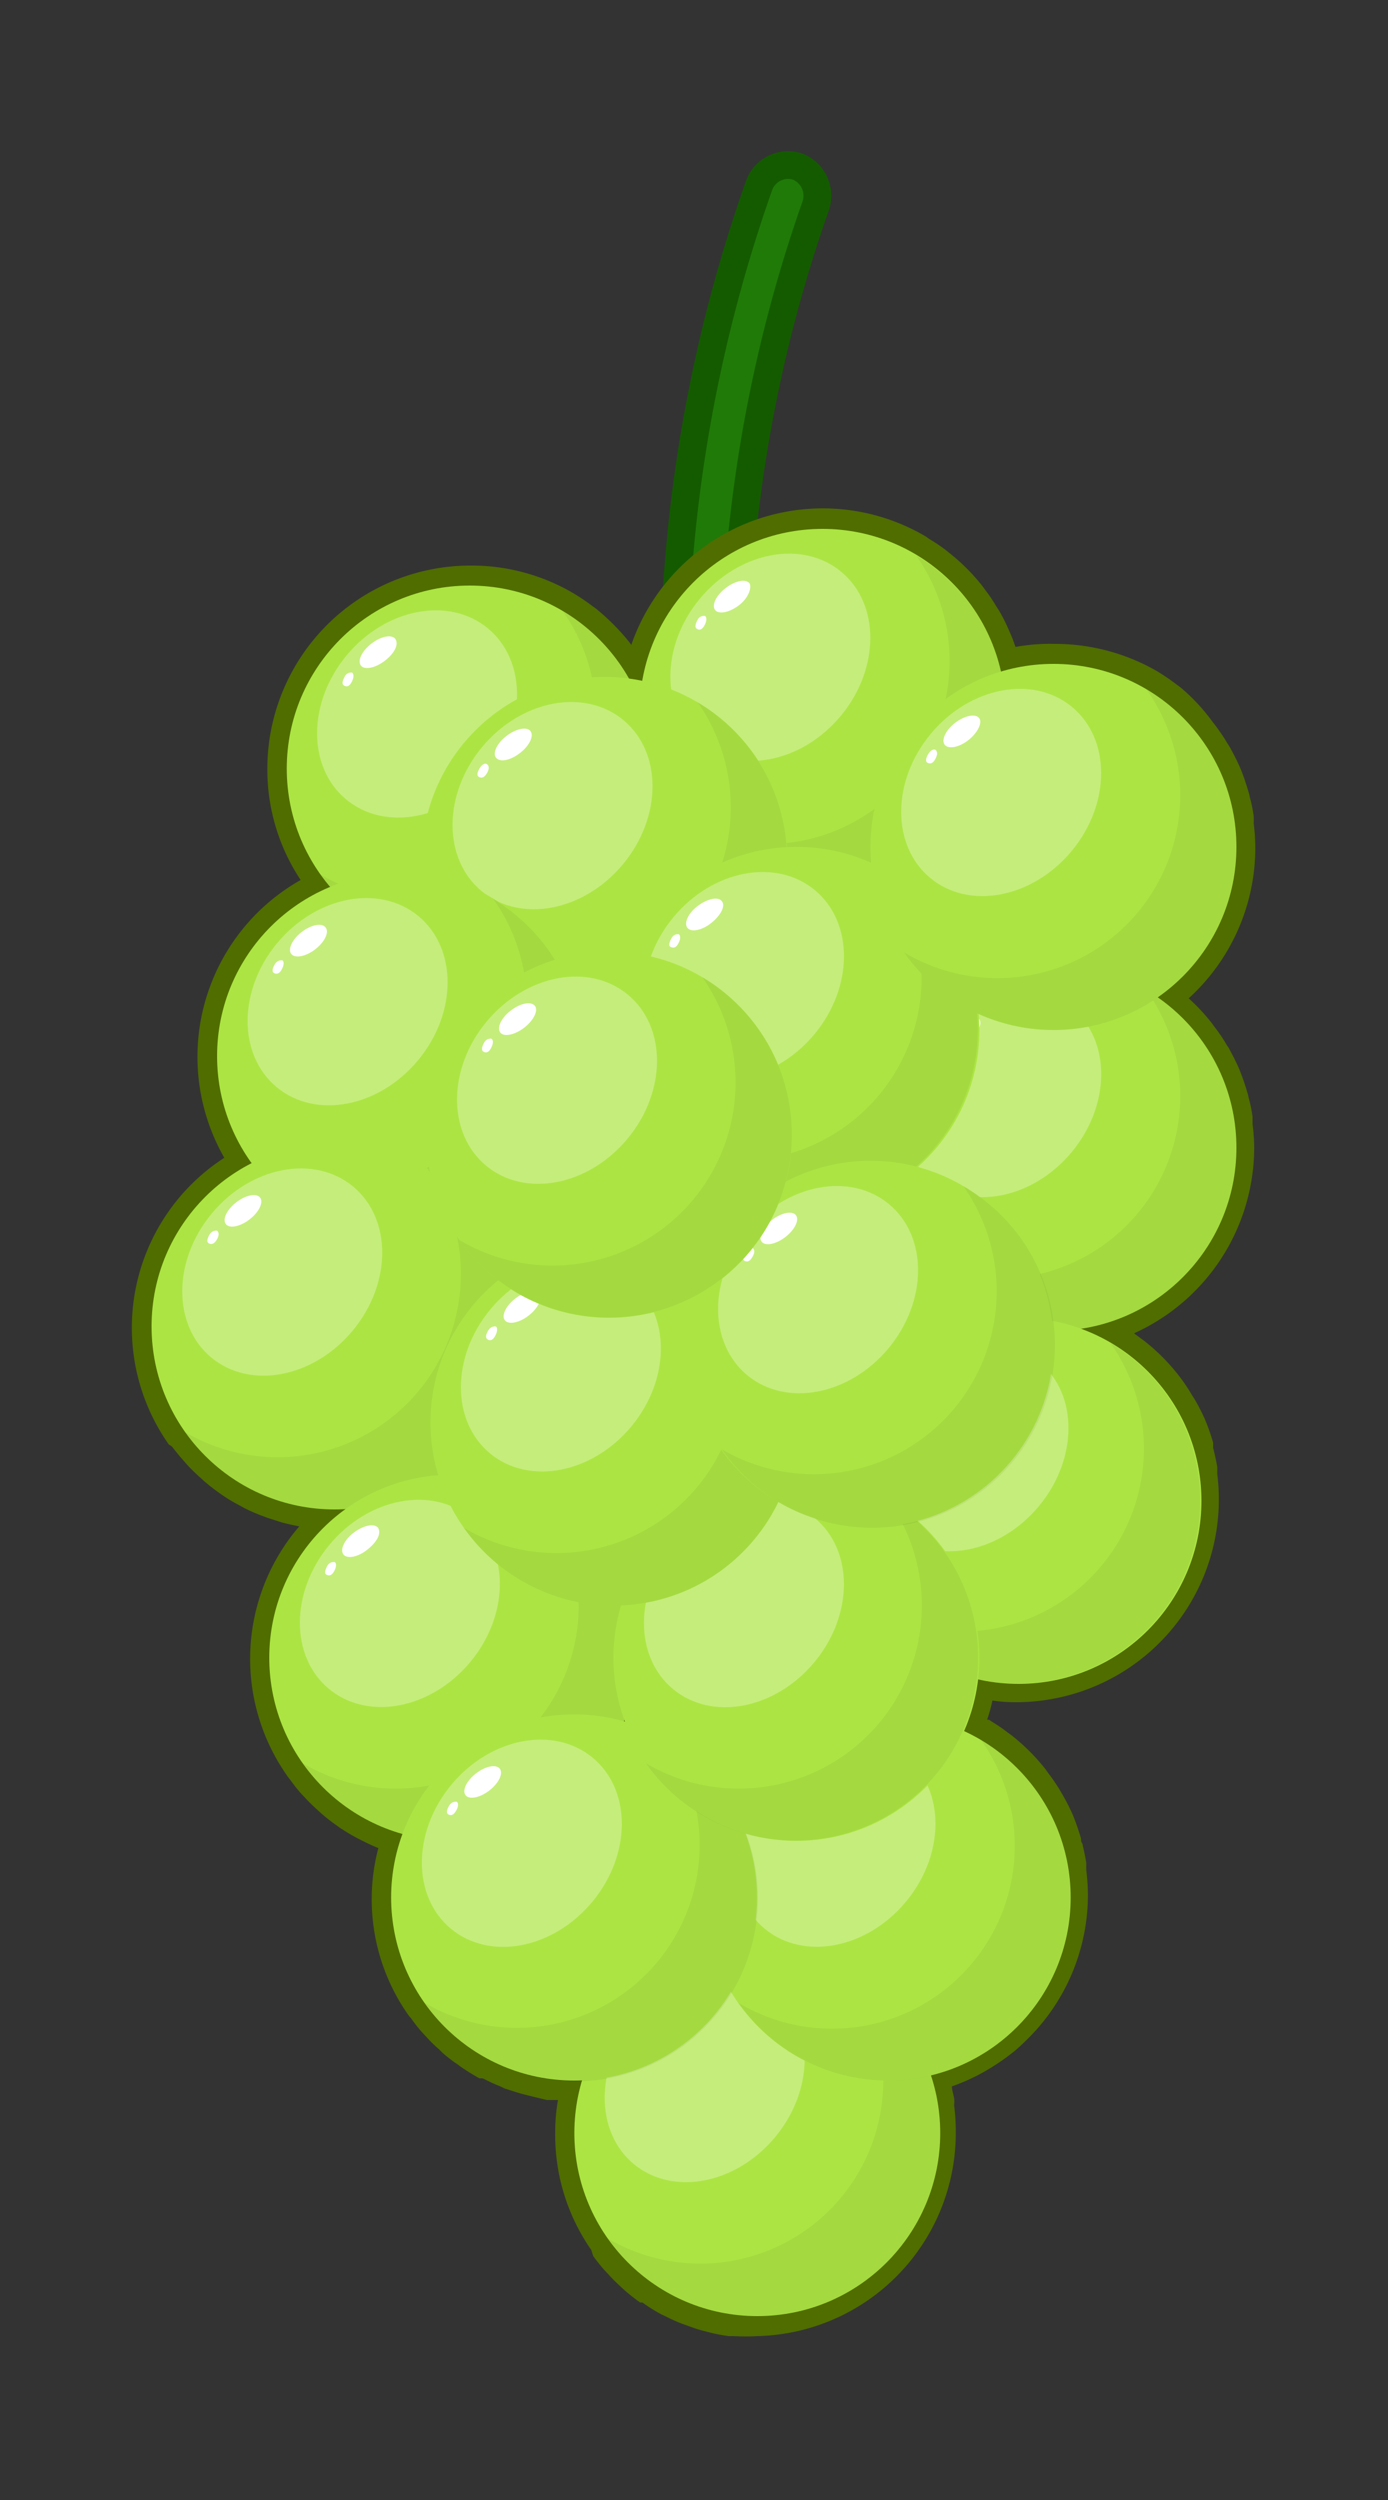 <svg id="a1d6bf2a-3115-4740-96fe-7a65a992ebb9" data-name="Layer 1" xmlns="http://www.w3.org/2000/svg" width="50" height="90" viewBox="0 0 50 90">
  <rect x="0" y="0" width="50" height="90" fill="#333333" stroke="none"/>
  <defs>
    <style>
      .bf54b341-3295-4cf9-8c6f-8958e609d3df {
        fill: #207a08;
        stroke: #145b00;
        stroke-miterlimit: 10;
      }

      .f81fc89c-8f90-4eb7-aae5-ebc93c38e3a9 {
        fill: #506d00;
      }

      .feb48b65-37e4-46bc-8348-4fc7a575e85c {
        fill: #ace543;
      }

      .e32c9a67-0bd0-4291-87e4-db065a05f24e, .e3c16361-ff18-4677-8046-1cdf9c16178b {
        fill: #fff;
      }

      .e3c16361-ff18-4677-8046-1cdf9c16178b {
        opacity: 0.3;
      }

      .f7ebb67c-3a96-4f71-aab2-97c56a76d3a4 {
        opacity: 0.05;
      }
    </style>
  </defs>
  <g>
    <path class="bf54b341-3295-4cf9-8c6f-8958e609d3df" d="M25.54,28.39h0a1.13,1.13,0,0,1-1.19-1.06,53.6,53.6,0,0,1,3-20.67A1.11,1.11,0,0,1,28.74,6h0a1.13,1.13,0,0,1,.63,1.45,51.4,51.4,0,0,0-2.83,19.75A1.13,1.13,0,0,1,25.54,28.39Z"/>
    <path class="f81fc89c-8f90-4eb7-aae5-ebc93c38e3a9" d="M27.28,84.1a7.58,7.58,0,0,1-.84,0l-.19,0a6.19,6.19,0,0,1-.64-.12l-.27-.07a4.68,4.68,0,0,1-.53-.17l-.25-.09a5.46,5.46,0,0,1-.6-.27l-.13-.06a6.12,6.12,0,0,1-.69-.43l-.08,0a6.84,6.84,0,0,1-.56-.44l-.12-.11c-.18-.17-.33-.31-.46-.46l-.15-.16a6.25,6.25,0,0,1-.4-.5L21.3,81h0A7.24,7.24,0,0,1,20,76.79a6.75,6.75,0,0,1,.1-1.19l-.22,0-.18,0L19,75.43l-.27-.07-.54-.17L18,75.1c-.21-.08-.41-.18-.61-.28l-.12,0a8,8,0,0,1-.69-.43l-.08-.06a5.15,5.15,0,0,1-.56-.43l-.12-.12a5,5,0,0,1-.46-.45l-.15-.16a5,5,0,0,1-.4-.51l-.08-.09h0a7.24,7.24,0,0,1-1.34-4.21,7.13,7.13,0,0,1,.24-1.83h0c-.21-.08-.41-.18-.61-.28l-.12-.06a7.2,7.2,0,0,1-.7-.42l-.08-.06a6.17,6.17,0,0,1-.55-.43l-.12-.11c-.19-.17-.33-.31-.47-.46l-.15-.16c-.14-.16-.27-.33-.4-.51a.71.71,0,0,1-.07-.09h0a7.31,7.31,0,0,1,.42-9l-.34-.07-.28-.07-.53-.17-.24-.09a6.65,6.65,0,0,1-.61-.27l-.12-.07a5.64,5.64,0,0,1-.7-.42l-.07-.05a6.84,6.84,0,0,1-.56-.44l-.12-.11c-.19-.17-.33-.31-.47-.46l-.14-.16c-.14-.16-.28-.33-.41-.5L6.08,52h0a7.29,7.29,0,0,1,2-10.32,7.31,7.31,0,0,1,2.75-10,7.19,7.19,0,0,1-1.2-4,7.32,7.32,0,0,1,7.32-7.32,7.24,7.24,0,0,1,3.71,1h0l.1.06q.29.18.57.39l.15.11a8.07,8.07,0,0,1,1.2,1.21l.06.09a7.3,7.3,0,0,1,10.62-3.9h0l.11.08a6.27,6.27,0,0,1,.57.38l.15.12a7.17,7.17,0,0,1,1.2,1.2l.11.15a5.36,5.36,0,0,1,.39.58L36,22a6.83,6.83,0,0,1,.38.77,5.15,5.15,0,0,1,.2.52A7,7,0,0,1,38,23.18a7.36,7.36,0,0,1,3.71,1h0l.11.07c.19.12.38.25.56.39l.15.11A6.93,6.93,0,0,1,43.69,26l.11.14c.15.21.28.39.39.58l.12.19c.15.28.28.53.38.77s.19.51.28.81a1.46,1.46,0,0,1,.05.2,5.16,5.16,0,0,1,.14.68,2.1,2.1,0,0,1,0,.26,7.25,7.25,0,0,1,.06.89,7.33,7.33,0,0,1-2.4,5.42,7,7,0,0,1,.83.89l.11.15a5.81,5.81,0,0,1,.39.57c.05.09.09.14.12.19.15.28.28.53.38.77a8.41,8.41,0,0,1,.28.81,1.46,1.46,0,0,1,.05.2,4.85,4.85,0,0,1,.14.68l0,.26a7.12,7.12,0,0,1,.06.89A7.35,7.35,0,0,1,40.85,48l.38.28a7.29,7.29,0,0,1,1.21,1.21l.1.13a6.61,6.61,0,0,1,.39.59l.12.19a7.18,7.18,0,0,1,.37.73l0,0h0a8.17,8.17,0,0,1,.28.8l0,.19c.07.27.11.48.15.69l0,.26a7.3,7.3,0,0,1-5.78,8.06,7.36,7.36,0,0,1-1.48.15,5.93,5.93,0,0,1-.84-.06h0a5.91,5.91,0,0,1-.19.69l.07,0h0l.1.07a5.72,5.72,0,0,1,.57.39l.15.11a7.29,7.29,0,0,1,1.21,1.21l.1.14c.16.21.28.39.4.58l.11.19a7,7,0,0,1,.39.77c.1.25.19.51.28.81,0,.06,0,.13.05.19.06.27.11.48.14.69l0,.26a7.38,7.38,0,0,1,.06.89,7.19,7.19,0,0,1-.15,1.47,7.3,7.3,0,0,1-2,3.7c-.17.17-.34.33-.52.48a8.21,8.21,0,0,1-1.17.78,7.25,7.25,0,0,1-1.06.47c0,.15.06.29.08.43s0,.18,0,.25a7.41,7.41,0,0,1,.06.9A7.32,7.32,0,0,1,27.28,84.1Z"/>
    <g>
      <circle class="feb48b65-37e4-46bc-8348-4fc7a575e85c" cx="29.63" cy="25.63" r="6.59"/>
      <ellipse class="e3c16361-ff18-4677-8046-1cdf9c16178b" cx="27.75" cy="23.66" rx="4" ry="3.3" transform="translate(-8.18 29.9) rotate(-50.3)"/>
      <path class="e32c9a67-0bd0-4291-87e4-db065a05f24e" d="M27,21c-.13-.17-.51-.1-.86.17s-.51.62-.38.79.52.09.86-.17S27.09,21.16,27,21Z"/>
      <path class="e32c9a67-0bd0-4291-87e4-db065a05f24e" d="M25.39,22.17c-.07,0-.19,0-.27.16s-.1.27,0,.32.19,0,.27-.16S25.46,22.21,25.39,22.17Z"/>
      <path class="f7ebb67c-3a96-4f71-aab2-97c56a76d3a4" d="M33,20a6.59,6.59,0,0,1-8.74,9.47A6.59,6.59,0,1,0,33,20Z"/>
    </g>
    <g>
      <circle class="feb48b65-37e4-46bc-8348-4fc7a575e85c" cx="16.92" cy="27.67" r="6.59"/>
      <ellipse class="e3c16361-ff18-4677-8046-1cdf9c16178b" cx="15.03" cy="25.7" rx="4" ry="3.3" transform="translate(-14.35 20.85) rotate(-50.3)"/>
      <path class="e32c9a67-0bd0-4291-87e4-db065a05f24e" d="M14.24,23c-.13-.17-.51-.1-.86.17s-.51.62-.38.79.52.09.86-.17S14.38,23.2,14.24,23Z"/>
      <path class="e32c9a67-0bd0-4291-87e4-db065a05f24e" d="M12.68,24.21c-.07,0-.19,0-.27.16s-.11.27,0,.32.19,0,.27-.16S12.74,24.25,12.68,24.21Z"/>
      <path class="f7ebb67c-3a96-4f71-aab2-97c56a76d3a4" d="M20.27,22a6.59,6.59,0,0,1-8.74,9.47A6.59,6.59,0,1,0,20.27,22Z"/>
    </g>
    <g>
      <circle class="feb48b65-37e4-46bc-8348-4fc7a575e85c" cx="21.78" cy="30.96" r="6.59"/>
      <ellipse class="e3c16361-ff18-4677-8046-1cdf9c16178b" cx="19.9" cy="29" rx="4" ry="3.3" transform="translate(-15.12 25.79) rotate(-50.3)"/>
      <path class="e32c9a67-0bd0-4291-87e4-db065a05f24e" d="M19.11,26.32c-.13-.17-.52-.09-.86.17s-.52.62-.38.79.51.1.86-.17S19.24,26.49,19.11,26.32Z"/>
      <path class="e32c9a67-0bd0-4291-87e4-db065a05f24e" d="M17.54,27.51c-.06-.05-.18,0-.27.16s-.1.27,0,.31.19,0,.28-.16S17.61,27.55,17.54,27.51Z"/>
      <path class="f7ebb67c-3a96-4f71-aab2-97c56a76d3a4" d="M25.13,25.28a6.6,6.6,0,0,1-8.74,9.48,6.59,6.59,0,1,0,8.74-9.48Z"/>
    </g>
    <g>
      <circle class="feb48b65-37e4-46bc-8348-4fc7a575e85c" cx="14.41" cy="38.02" r="6.59"/>
      <ellipse class="e3c16361-ff18-4677-8046-1cdf9c16178b" cx="12.52" cy="36.06" rx="4" ry="3.3" transform="translate(-23.22 22.66) rotate(-50.3)"/>
      <path class="e32c9a67-0bd0-4291-87e4-db065a05f24e" d="M11.73,33.39c-.13-.18-.52-.1-.86.16s-.51.62-.38.79.52.1.86-.16S11.87,33.56,11.73,33.39Z"/>
      <path class="e32c9a67-0bd0-4291-87e4-db065a05f24e" d="M10.17,34.57c-.07,0-.19,0-.28.16s-.1.27,0,.31.19,0,.27-.16S10.23,34.61,10.17,34.57Z"/>
      <path class="f7ebb67c-3a96-4f71-aab2-97c56a76d3a4" d="M17.76,32.35A6.59,6.59,0,0,1,9,41.82a6.59,6.59,0,1,0,8.74-9.47Z"/>
    </g>
    <g>
      <circle class="feb48b65-37e4-46bc-8348-4fc7a575e85c" cx="37.95" cy="41.32" r="6.59"/>
      <ellipse class="e3c16361-ff18-4677-8046-1cdf9c16178b" cx="36.06" cy="39.36" rx="4" ry="3.3" transform="translate(-17.25 41.97) rotate(-50.3)"/>
      <path class="e32c9a67-0bd0-4291-87e4-db065a05f24e" d="M35.27,36.68c-.13-.17-.52-.1-.86.17s-.51.62-.38.79.52.1.86-.17S35.4,36.85,35.27,36.68Z"/>
      <path class="e32c9a67-0bd0-4291-87e4-db065a05f24e" d="M33.71,37.87c-.07,0-.19,0-.28.15s-.1.28,0,.32.19,0,.27-.16S33.77,37.91,33.71,37.87Z"/>
      <path class="f7ebb67c-3a96-4f71-aab2-97c56a76d3a4" d="M41.29,35.64a6.58,6.58,0,0,1-8.73,9.47,6.59,6.59,0,1,0,8.73-9.47Z"/>
    </g>
    <g>
      <circle class="feb48b65-37e4-46bc-8348-4fc7a575e85c" cx="28.69" cy="37.08" r="6.59"/>
      <ellipse class="e3c16361-ff18-4677-8046-1cdf9c16178b" cx="26.8" cy="35.12" rx="4" ry="3.3" transform="translate(-17.34 33.31) rotate(-50.3)"/>
      <path class="e32c9a67-0bd0-4291-87e4-db065a05f24e" d="M26,32.44c-.13-.17-.51-.09-.86.17s-.51.62-.38.79.52.1.86-.17S26.15,32.61,26,32.44Z"/>
      <path class="e32c9a67-0bd0-4291-87e4-db065a05f24e" d="M24.45,33.63c-.07,0-.19,0-.27.16s-.11.27,0,.31.19,0,.27-.16S24.51,33.67,24.45,33.63Z"/>
      <path class="f7ebb67c-3a96-4f71-aab2-97c56a76d3a4" d="M32,31.4a6.6,6.6,0,0,1-5.39,10.39,6.57,6.57,0,0,1-3.35-.91A6.59,6.59,0,1,0,32,31.4Z"/>
    </g>
    <g>
      <circle class="feb48b65-37e4-46bc-8348-4fc7a575e85c" cx="37.95" cy="30.49" r="6.59"/>
      <ellipse class="e3c16361-ff18-4677-8046-1cdf9c16178b" cx="36.06" cy="28.53" rx="4" ry="3.3" transform="translate(-8.92 38.05) rotate(-50.3)"/>
      <path class="e32c9a67-0bd0-4291-87e4-db065a05f24e" d="M35.27,25.85c-.13-.17-.52-.09-.86.17s-.51.62-.38.79.52.1.86-.17S35.4,26,35.27,25.85Z"/>
      <path class="e32c9a67-0bd0-4291-87e4-db065a05f24e" d="M33.71,27c-.07-.05-.19,0-.28.16s-.1.27,0,.31.19,0,.27-.16S33.77,27.08,33.71,27Z"/>
      <path class="f7ebb67c-3a96-4f71-aab2-97c56a76d3a4" d="M41.29,24.81a6.58,6.58,0,0,1-8.73,9.47,6.59,6.59,0,1,0,8.73-9.47Z"/>
    </g>
    <g>
      <circle class="feb48b65-37e4-46bc-8348-4fc7a575e85c" cx="12.05" cy="47.75" r="6.59"/>
      <ellipse class="e3c16361-ff18-4677-8046-1cdf9c16178b" cx="10.17" cy="45.79" rx="4" ry="3.3" transform="translate(-31.56 24.37) rotate(-50.3)"/>
      <ellipse class="e32c9a67-0bd0-4291-87e4-db065a05f24e" cx="8.76" cy="43.59" rx="0.78" ry="0.39" transform="translate(-24.82 14.44) rotate(-37.67)"/>
      <path class="e32c9a67-0bd0-4291-87e4-db065a05f24e" d="M7.81,44.3c-.06,0-.18,0-.27.16s-.1.27,0,.31.19,0,.28-.16S7.88,44.34,7.81,44.3Z"/>
      <path class="f7ebb67c-3a96-4f71-aab2-97c56a76d3a4" d="M15.4,42.08a6.52,6.52,0,0,1,1.2,3.79,6.6,6.6,0,0,1-9.94,5.68,6.59,6.59,0,1,0,8.74-9.47Z"/>
    </g>
    <g>
      <circle class="feb48b65-37e4-46bc-8348-4fc7a575e85c" cx="16.29" cy="59.68" r="6.59"/>
      <ellipse class="e3c16361-ff18-4677-8046-1cdf9c16178b" cx="14.41" cy="57.72" rx="4" ry="3.3" transform="translate(-39.21 31.94) rotate(-50.3)"/>
      <path class="e32c9a67-0bd0-4291-87e4-db065a05f24e" d="M13.62,55c-.14-.17-.52-.09-.87.17s-.51.62-.38.79.52.1.86-.17S13.75,55.21,13.62,55Z"/>
      <path class="e32c9a67-0bd0-4291-87e4-db065a05f24e" d="M12.05,56.23c-.06,0-.19,0-.27.16s-.1.27,0,.31.19,0,.27-.16S12.12,56.27,12.05,56.23Z"/>
      <path class="f7ebb67c-3a96-4f71-aab2-97c56a76d3a4" d="M19.64,54a6.59,6.59,0,0,1-8.74,9.47A6.59,6.59,0,1,0,19.64,54Z"/>
    </g>
    <g>
      <circle class="feb48b65-37e4-46bc-8348-4fc7a575e85c" cx="36.69" cy="54.03" r="6.59"/>
      <ellipse class="e3c16361-ff18-4677-8046-1cdf9c16178b" cx="34.81" cy="52.07" rx="4" ry="3.3" transform="matrix(0.64, -0.77, 0.77, 0.64, -27.49, 45.59)"/>
      <path class="e32c9a67-0bd0-4291-87e4-db065a05f24e" d="M34,49.39c-.14-.17-.52-.09-.86.17s-.52.62-.39.79.52.1.87-.17S34.15,49.56,34,49.39Z"/>
      <path class="e32c9a67-0bd0-4291-87e4-db065a05f24e" d="M32.45,50.58c-.06,0-.19,0-.27.16s-.1.27,0,.31.19,0,.28-.16S32.52,50.62,32.45,50.58Z"/>
      <path class="f7ebb67c-3a96-4f71-aab2-97c56a76d3a4" d="M40,48.35a6.59,6.59,0,0,1-8.74,9.47A6.59,6.59,0,1,0,40,48.35Z"/>
    </g>
    <g>
      <circle class="feb48b65-37e4-46bc-8348-4fc7a575e85c" cx="27.28" cy="76.79" r="6.59"/>
      <ellipse class="e3c16361-ff18-4677-8046-1cdf9c16178b" cx="25.39" cy="74.82" rx="4" ry="3.3" transform="translate(-48.4 46.57) rotate(-50.3)"/>
      <path class="e32c9a67-0bd0-4291-87e4-db065a05f24e" d="M24.6,72.15c-.13-.17-.52-.1-.86.17s-.51.61-.38.79.52.09.86-.17S24.73,72.32,24.6,72.15Z"/>
      <path class="e32c9a67-0bd0-4291-87e4-db065a05f24e" d="M23,73.33c-.07,0-.19,0-.28.16s-.1.27,0,.31.18,0,.27-.15S23.1,73.37,23,73.33Z"/>
      <path class="f7ebb67c-3a96-4f71-aab2-97c56a76d3a4" d="M30.62,71.11a6.59,6.59,0,0,1-8.73,9.47,6.59,6.59,0,1,0,8.73-9.47Z"/>
    </g>
    <g>
      <circle class="feb48b65-37e4-46bc-8348-4fc7a575e85c" cx="31.98" cy="68.31" r="6.59"/>
      <ellipse class="e3c16361-ff18-4677-8046-1cdf9c16178b" cx="30.1" cy="66.35" rx="4" ry="3.3" transform="translate(-40.18 47.13) rotate(-50.3)"/>
      <ellipse class="e32c9a67-0bd0-4291-87e4-db065a05f24e" cx="28.69" cy="64.15" rx="0.78" ry="0.39" transform="translate(-33.23 30.91) rotate(-37.67)"/>
      <path class="e32c9a67-0bd0-4291-87e4-db065a05f24e" d="M27.74,64.86c-.06,0-.18,0-.27.16s-.1.27,0,.31.19,0,.28-.16S27.81,64.9,27.74,64.86Z"/>
      <path class="f7ebb67c-3a96-4f71-aab2-97c56a76d3a4" d="M35.33,62.63A6.58,6.58,0,0,1,26.6,72.1a6.59,6.59,0,1,0,8.73-9.47Z"/>
    </g>
    <g>
      <circle class="feb48b65-37e4-46bc-8348-4fc7a575e85c" cx="20.68" cy="68.31" r="6.59"/>
      <ellipse class="e3c16361-ff18-4677-8046-1cdf9c16178b" cx="18.8" cy="66.35" rx="4" ry="3.3" transform="translate(-44.26 38.44) rotate(-50.3)"/>
      <ellipse class="e32c9a67-0bd0-4291-87e4-db065a05f24e" cx="17.39" cy="64.15" rx="0.78" ry="0.39" transform="translate(-35.58 24) rotate(-37.67)"/>
      <path class="e32c9a67-0bd0-4291-87e4-db065a05f24e" d="M16.45,64.86c-.07,0-.19,0-.28.16s-.1.27,0,.31.18,0,.27-.16S16.51,64.9,16.45,64.86Z"/>
      <path class="f7ebb67c-3a96-4f71-aab2-97c56a76d3a4" d="M24,62.63A6.58,6.58,0,0,1,15.3,72.1,6.59,6.59,0,1,0,24,62.63Z"/>
    </g>
    <g>
      <circle class="feb48b65-37e4-46bc-8348-4fc7a575e85c" cx="28.69" cy="59.68" r="6.59"/>
      <ellipse class="e3c16361-ff18-4677-8046-1cdf9c16178b" cx="26.8" cy="57.72" rx="4" ry="3.3" transform="translate(-34.73 41.48) rotate(-50.3)"/>
      <path class="e32c9a67-0bd0-4291-87e4-db065a05f24e" d="M26,55c-.13-.17-.51-.09-.86.17s-.51.62-.38.79.52.1.86-.17S26.15,55.21,26,55Z"/>
      <path class="e32c9a67-0bd0-4291-87e4-db065a05f24e" d="M24.45,56.23c-.07,0-.19,0-.27.16s-.11.27,0,.31.19,0,.27-.16S24.51,56.27,24.45,56.23Z"/>
      <path class="f7ebb67c-3a96-4f71-aab2-97c56a76d3a4" d="M32,54a6.59,6.59,0,0,1-8.74,9.47A6.59,6.59,0,1,0,32,54Z"/>
    </g>
    <g>
      <circle class="feb48b65-37e4-46bc-8348-4fc7a575e85c" cx="22.1" cy="51.21" r="6.59"/>
      <ellipse class="e3c16361-ff18-4677-8046-1cdf9c16178b" cx="20.21" cy="49.24" rx="4" ry="3.3" transform="translate(-30.59 33.34) rotate(-50.3)"/>
      <ellipse class="e32c9a67-0bd0-4291-87e4-db065a05f24e" cx="18.8" cy="47.05" rx="0.78" ry="0.39" transform="translate(-24.83 21.3) rotate(-37.67)"/>
      <path class="e32c9a67-0bd0-4291-87e4-db065a05f24e" d="M17.86,47.75c-.07,0-.19,0-.28.16s-.1.27,0,.32.19,0,.27-.16S17.92,47.79,17.86,47.75Z"/>
      <path class="f7ebb67c-3a96-4f71-aab2-97c56a76d3a4" d="M25.44,45.53A6.59,6.59,0,0,1,16.71,55a6.59,6.59,0,1,0,8.73-9.47Z"/>
    </g>
    <g>
      <circle class="feb48b65-37e4-46bc-8348-4fc7a575e85c" cx="31.36" cy="48.38" r="6.59"/>
      <ellipse class="e3c16361-ff18-4677-8046-1cdf9c16178b" cx="29.47" cy="46.42" rx="4" ry="3.3" transform="translate(-25.07 39.45) rotate(-50.3)"/>
      <ellipse class="e32c9a67-0bd0-4291-87e4-db065a05f24e" cx="28.06" cy="44.22" rx="0.78" ry="0.39" transform="translate(-21.18 26.37) rotate(-37.67)"/>
      <path class="e32c9a67-0bd0-4291-87e4-db065a05f24e" d="M27.12,44.93c-.07,0-.19,0-.28.16s-.1.27,0,.31.18,0,.27-.16S27.18,45,27.12,44.93Z"/>
      <path class="f7ebb67c-3a96-4f71-aab2-97c56a76d3a4" d="M34.7,42.7A6.58,6.58,0,0,1,26,52.17,6.59,6.59,0,1,0,34.7,42.7Z"/>
    </g>
    <g>
      <circle class="feb48b65-37e4-46bc-8348-4fc7a575e85c" cx="21.94" cy="40.85" r="6.59"/>
      <ellipse class="e3c16361-ff18-4677-8046-1cdf9c16178b" cx="20.06" cy="38.89" rx="4" ry="3.3" transform="translate(-22.67 29.48) rotate(-50.3)"/>
      <path class="e32c9a67-0bd0-4291-87e4-db065a05f24e" d="M19.27,36.21c-.14-.17-.52-.1-.87.17s-.51.62-.38.79.52.09.86-.17S19.4,36.38,19.27,36.21Z"/>
      <path class="e32c9a67-0bd0-4291-87e4-db065a05f24e" d="M17.7,37.39c-.06,0-.19,0-.27.16s-.1.27,0,.32.19,0,.27-.16S17.77,37.44,17.7,37.39Z"/>
      <path class="f7ebb67c-3a96-4f71-aab2-97c56a76d3a4" d="M25.29,35.17a6.59,6.59,0,0,1-8.74,9.47,6.59,6.59,0,1,0,8.74-9.47Z"/>
    </g>
  </g>
</svg>
